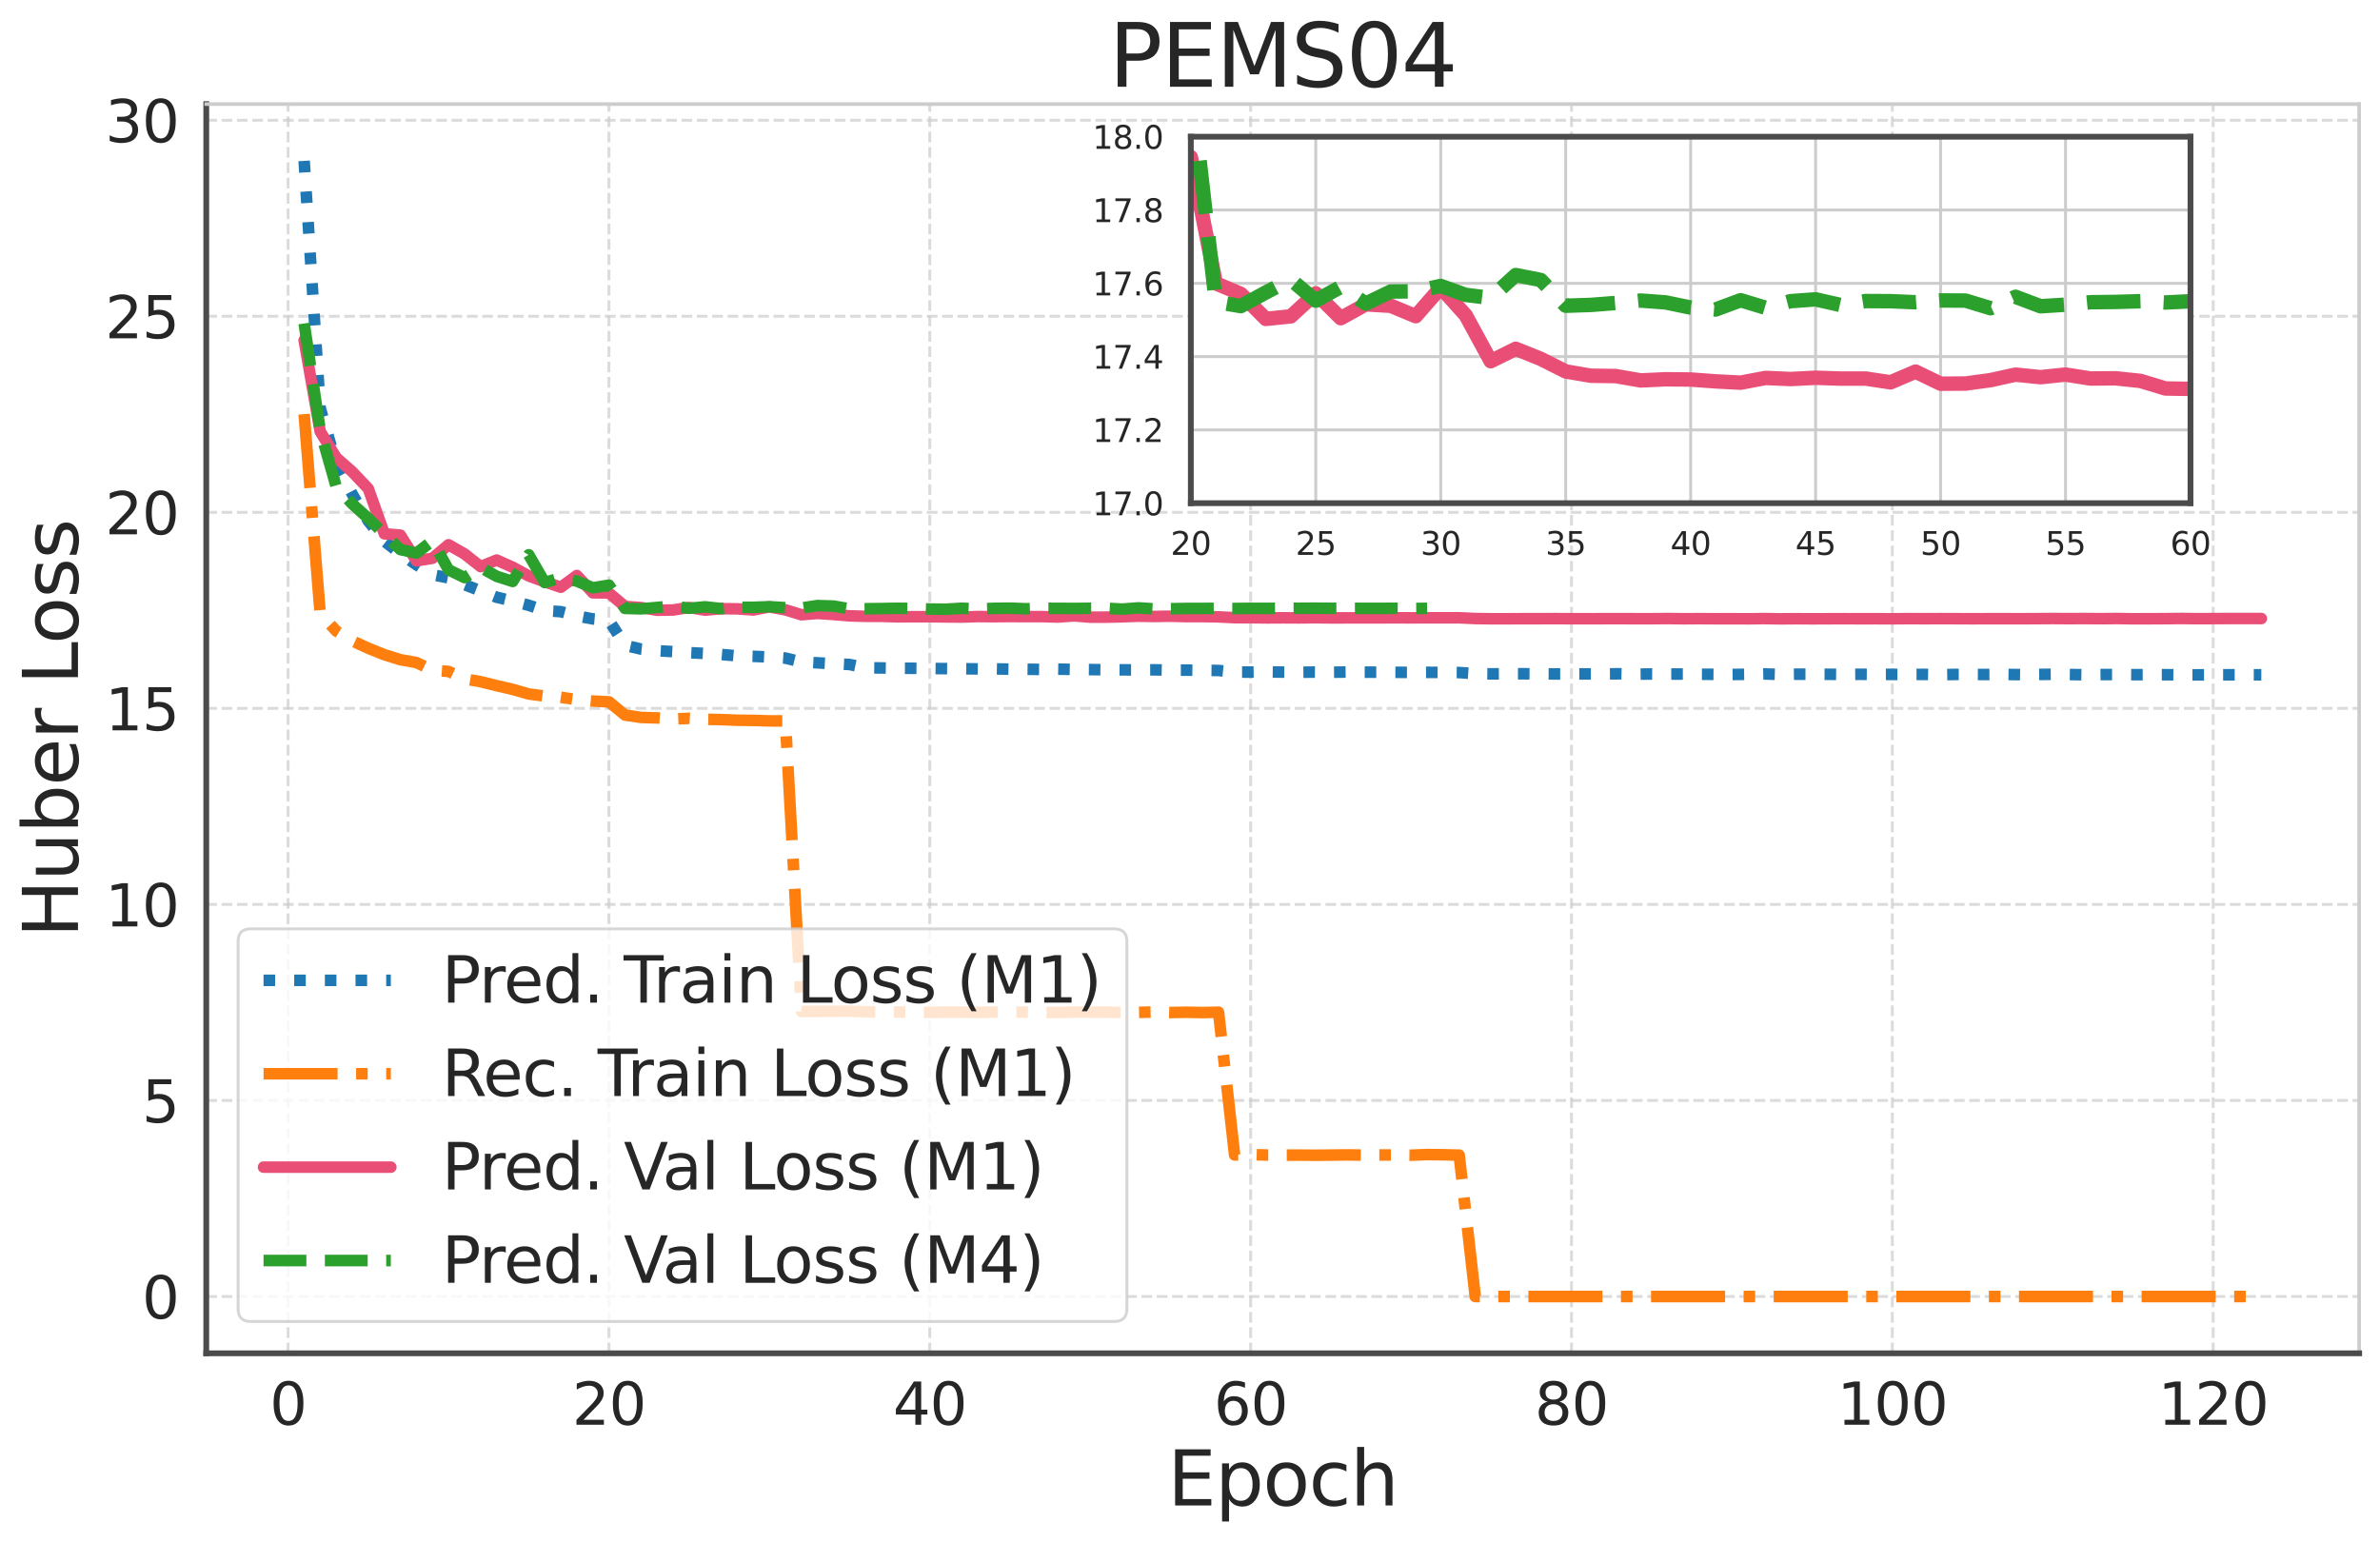 <?xml version="1.0" encoding="utf-8" standalone="no"?>
<!DOCTYPE svg PUBLIC "-//W3C//DTD SVG 1.1//EN"
  "http://www.w3.org/Graphics/SVG/1.1/DTD/svg11.dtd">
<svg xmlns:xlink="http://www.w3.org/1999/xlink" width="822.813pt" height="533.155pt" viewBox="0 0 822.813 533.155" xmlns="http://www.w3.org/2000/svg" version="1.1">
 <defs>
  <style type="text/css">*{stroke-linejoin: round; stroke-linecap: butt}</style>
 </defs>
 <g id="figure_1">
  <g id="patch_1">
   <path d="M 0 533.155 
L 822.813 533.155 
L 822.813 0 
L 0 0 
z
" style="fill: #ffffff"/>
  </g>
  <g id="axes_1">
   <g id="patch_2">
    <path d="M 71.313 467.935 
L 815.613 467.935 
L 815.613 35.995 
L 71.313 35.995 
z
" style="fill: #ffffff"/>
   </g>
   <g id="matplotlib.axis_1">
    <g id="xtick_1">
     <g id="line2d_1">
      <path d="M 99.599 467.935 
L 99.599 35.995 
" clip-path="url(#p1e340783a9)" style="fill: none; stroke-dasharray: 3.7,1.6; stroke-dashoffset: 0; stroke: #cccccc; stroke-opacity: 0.7"/>
     </g>
     <g id="text_1">
      <!-- 0 -->
      <g style="fill: #262626" transform="translate(93.236 492.632) scale(0.2 -0.2)">
       <defs>
        <path id="DejaVuSans-30" d="M 2034 4250 
Q 1547 4250 1301 3770 
Q 1056 3291 1056 2328 
Q 1056 1369 1301 889 
Q 1547 409 2034 409 
Q 2525 409 2770 889 
Q 3016 1369 3016 2328 
Q 3016 3291 2770 3770 
Q 2525 4250 2034 4250 
z
M 2034 4750 
Q 2819 4750 3233 4129 
Q 3647 3509 3647 2328 
Q 3647 1150 3233 529 
Q 2819 -91 2034 -91 
Q 1250 -91 836 529 
Q 422 1150 422 2328 
Q 422 3509 836 4129 
Q 1250 4750 2034 4750 
z
" transform="scale(0.016)"/>
       </defs>
       <use xlink:href="#DejaVuSans-30"/>
      </g>
     </g>
    </g>
    <g id="xtick_2">
     <g id="line2d_2">
      <path d="M 210.523 467.935 
L 210.523 35.995 
" clip-path="url(#p1e340783a9)" style="fill: none; stroke-dasharray: 3.7,1.6; stroke-dashoffset: 0; stroke: #cccccc; stroke-opacity: 0.7"/>
     </g>
     <g id="text_2">
      <!-- 20 -->
      <g style="fill: #262626" transform="translate(197.798 492.632) scale(0.2 -0.2)">
       <defs>
        <path id="DejaVuSans-32" d="M 1228 531 
L 3431 531 
L 3431 0 
L 469 0 
L 469 531 
Q 828 903 1448 1529 
Q 2069 2156 2228 2338 
Q 2531 2678 2651 2914 
Q 2772 3150 2772 3378 
Q 2772 3750 2511 3984 
Q 2250 4219 1831 4219 
Q 1534 4219 1204 4116 
Q 875 4013 500 3803 
L 500 4441 
Q 881 4594 1212 4672 
Q 1544 4750 1819 4750 
Q 2544 4750 2975 4387 
Q 3406 4025 3406 3419 
Q 3406 3131 3298 2873 
Q 3191 2616 2906 2266 
Q 2828 2175 2409 1742 
Q 1991 1309 1228 531 
z
" transform="scale(0.016)"/>
       </defs>
       <use xlink:href="#DejaVuSans-32"/>
       <use xlink:href="#DejaVuSans-30" x="63.623"/>
      </g>
     </g>
    </g>
    <g id="xtick_3">
     <g id="line2d_3">
      <path d="M 321.447 467.935 
L 321.447 35.995 
" clip-path="url(#p1e340783a9)" style="fill: none; stroke-dasharray: 3.7,1.6; stroke-dashoffset: 0; stroke: #cccccc; stroke-opacity: 0.7"/>
     </g>
     <g id="text_3">
      <!-- 40 -->
      <g style="fill: #262626" transform="translate(308.722 492.632) scale(0.2 -0.2)">
       <defs>
        <path id="DejaVuSans-34" d="M 2419 4116 
L 825 1625 
L 2419 1625 
L 2419 4116 
z
M 2253 4666 
L 3047 4666 
L 3047 1625 
L 3713 1625 
L 3713 1100 
L 3047 1100 
L 3047 0 
L 2419 0 
L 2419 1100 
L 313 1100 
L 313 1709 
L 2253 4666 
z
" transform="scale(0.016)"/>
       </defs>
       <use xlink:href="#DejaVuSans-34"/>
       <use xlink:href="#DejaVuSans-30" x="63.623"/>
      </g>
     </g>
    </g>
    <g id="xtick_4">
     <g id="line2d_4">
      <path d="M 432.371 467.935 
L 432.371 35.995 
" clip-path="url(#p1e340783a9)" style="fill: none; stroke-dasharray: 3.7,1.6; stroke-dashoffset: 0; stroke: #cccccc; stroke-opacity: 0.7"/>
     </g>
     <g id="text_4">
      <!-- 60 -->
      <g style="fill: #262626" transform="translate(419.646 492.632) scale(0.2 -0.2)">
       <defs>
        <path id="DejaVuSans-36" d="M 2113 2584 
Q 1688 2584 1439 2293 
Q 1191 2003 1191 1497 
Q 1191 994 1439 701 
Q 1688 409 2113 409 
Q 2538 409 2786 701 
Q 3034 994 3034 1497 
Q 3034 2003 2786 2293 
Q 2538 2584 2113 2584 
z
M 3366 4563 
L 3366 3988 
Q 3128 4100 2886 4159 
Q 2644 4219 2406 4219 
Q 1781 4219 1451 3797 
Q 1122 3375 1075 2522 
Q 1259 2794 1537 2939 
Q 1816 3084 2150 3084 
Q 2853 3084 3261 2657 
Q 3669 2231 3669 1497 
Q 3669 778 3244 343 
Q 2819 -91 2113 -91 
Q 1303 -91 875 529 
Q 447 1150 447 2328 
Q 447 3434 972 4092 
Q 1497 4750 2381 4750 
Q 2619 4750 2861 4703 
Q 3103 4656 3366 4563 
z
" transform="scale(0.016)"/>
       </defs>
       <use xlink:href="#DejaVuSans-36"/>
       <use xlink:href="#DejaVuSans-30" x="63.623"/>
      </g>
     </g>
    </g>
    <g id="xtick_5">
     <g id="line2d_5">
      <path d="M 543.295 467.935 
L 543.295 35.995 
" clip-path="url(#p1e340783a9)" style="fill: none; stroke-dasharray: 3.7,1.6; stroke-dashoffset: 0; stroke: #cccccc; stroke-opacity: 0.7"/>
     </g>
     <g id="text_5">
      <!-- 80 -->
      <g style="fill: #262626" transform="translate(530.57 492.632) scale(0.2 -0.2)">
       <defs>
        <path id="DejaVuSans-38" d="M 2034 2216 
Q 1584 2216 1326 1975 
Q 1069 1734 1069 1313 
Q 1069 891 1326 650 
Q 1584 409 2034 409 
Q 2484 409 2743 651 
Q 3003 894 3003 1313 
Q 3003 1734 2745 1975 
Q 2488 2216 2034 2216 
z
M 1403 2484 
Q 997 2584 770 2862 
Q 544 3141 544 3541 
Q 544 4100 942 4425 
Q 1341 4750 2034 4750 
Q 2731 4750 3128 4425 
Q 3525 4100 3525 3541 
Q 3525 3141 3298 2862 
Q 3072 2584 2669 2484 
Q 3125 2378 3379 2068 
Q 3634 1759 3634 1313 
Q 3634 634 3220 271 
Q 2806 -91 2034 -91 
Q 1263 -91 848 271 
Q 434 634 434 1313 
Q 434 1759 690 2068 
Q 947 2378 1403 2484 
z
M 1172 3481 
Q 1172 3119 1398 2916 
Q 1625 2713 2034 2713 
Q 2441 2713 2670 2916 
Q 2900 3119 2900 3481 
Q 2900 3844 2670 4047 
Q 2441 4250 2034 4250 
Q 1625 4250 1398 4047 
Q 1172 3844 1172 3481 
z
" transform="scale(0.016)"/>
       </defs>
       <use xlink:href="#DejaVuSans-38"/>
       <use xlink:href="#DejaVuSans-30" x="63.623"/>
      </g>
     </g>
    </g>
    <g id="xtick_6">
     <g id="line2d_6">
      <path d="M 654.219 467.935 
L 654.219 35.995 
" clip-path="url(#p1e340783a9)" style="fill: none; stroke-dasharray: 3.7,1.6; stroke-dashoffset: 0; stroke: #cccccc; stroke-opacity: 0.7"/>
     </g>
     <g id="text_6">
      <!-- 100 -->
      <g style="fill: #262626" transform="translate(635.131 492.632) scale(0.2 -0.2)">
       <defs>
        <path id="DejaVuSans-31" d="M 794 531 
L 1825 531 
L 1825 4091 
L 703 3866 
L 703 4441 
L 1819 4666 
L 2450 4666 
L 2450 531 
L 3481 531 
L 3481 0 
L 794 0 
L 794 531 
z
" transform="scale(0.016)"/>
       </defs>
       <use xlink:href="#DejaVuSans-31"/>
       <use xlink:href="#DejaVuSans-30" x="63.623"/>
       <use xlink:href="#DejaVuSans-30" x="127.246"/>
      </g>
     </g>
    </g>
    <g id="xtick_7">
     <g id="line2d_7">
      <path d="M 765.143 467.935 
L 765.143 35.995 
" clip-path="url(#p1e340783a9)" style="fill: none; stroke-dasharray: 3.7,1.6; stroke-dashoffset: 0; stroke: #cccccc; stroke-opacity: 0.7"/>
     </g>
     <g id="text_7">
      <!-- 120 -->
      <g style="fill: #262626" transform="translate(746.055 492.632) scale(0.2 -0.2)">
       <use xlink:href="#DejaVuSans-31"/>
       <use xlink:href="#DejaVuSans-32" x="63.623"/>
       <use xlink:href="#DejaVuSans-30" x="127.246"/>
      </g>
     </g>
    </g>
    <g id="text_8">
     <!-- Epoch -->
     <g style="fill: #262626" transform="translate(403.655 520.548) scale(0.26 -0.26)">
      <defs>
       <path id="DejaVuSans-45" d="M 628 4666 
L 3578 4666 
L 3578 4134 
L 1259 4134 
L 1259 2753 
L 3481 2753 
L 3481 2222 
L 1259 2222 
L 1259 531 
L 3634 531 
L 3634 0 
L 628 0 
L 628 4666 
z
" transform="scale(0.016)"/>
       <path id="DejaVuSans-70" d="M 1159 525 
L 1159 -1331 
L 581 -1331 
L 581 3500 
L 1159 3500 
L 1159 2969 
Q 1341 3281 1617 3432 
Q 1894 3584 2278 3584 
Q 2916 3584 3314 3078 
Q 3713 2572 3713 1747 
Q 3713 922 3314 415 
Q 2916 -91 2278 -91 
Q 1894 -91 1617 61 
Q 1341 213 1159 525 
z
M 3116 1747 
Q 3116 2381 2855 2742 
Q 2594 3103 2138 3103 
Q 1681 3103 1420 2742 
Q 1159 2381 1159 1747 
Q 1159 1113 1420 752 
Q 1681 391 2138 391 
Q 2594 391 2855 752 
Q 3116 1113 3116 1747 
z
" transform="scale(0.016)"/>
       <path id="DejaVuSans-6f" d="M 1959 3097 
Q 1497 3097 1228 2736 
Q 959 2375 959 1747 
Q 959 1119 1226 758 
Q 1494 397 1959 397 
Q 2419 397 2687 759 
Q 2956 1122 2956 1747 
Q 2956 2369 2687 2733 
Q 2419 3097 1959 3097 
z
M 1959 3584 
Q 2709 3584 3137 3096 
Q 3566 2609 3566 1747 
Q 3566 888 3137 398 
Q 2709 -91 1959 -91 
Q 1206 -91 779 398 
Q 353 888 353 1747 
Q 353 2609 779 3096 
Q 1206 3584 1959 3584 
z
" transform="scale(0.016)"/>
       <path id="DejaVuSans-63" d="M 3122 3366 
L 3122 2828 
Q 2878 2963 2633 3030 
Q 2388 3097 2138 3097 
Q 1578 3097 1268 2742 
Q 959 2388 959 1747 
Q 959 1106 1268 751 
Q 1578 397 2138 397 
Q 2388 397 2633 464 
Q 2878 531 3122 666 
L 3122 134 
Q 2881 22 2623 -34 
Q 2366 -91 2075 -91 
Q 1284 -91 818 406 
Q 353 903 353 1747 
Q 353 2603 823 3093 
Q 1294 3584 2113 3584 
Q 2378 3584 2631 3529 
Q 2884 3475 3122 3366 
z
" transform="scale(0.016)"/>
       <path id="DejaVuSans-68" d="M 3513 2113 
L 3513 0 
L 2938 0 
L 2938 2094 
Q 2938 2591 2744 2837 
Q 2550 3084 2163 3084 
Q 1697 3084 1428 2787 
Q 1159 2491 1159 1978 
L 1159 0 
L 581 0 
L 581 4863 
L 1159 4863 
L 1159 2956 
Q 1366 3272 1645 3428 
Q 1925 3584 2291 3584 
Q 2894 3584 3203 3211 
Q 3513 2838 3513 2113 
z
" transform="scale(0.016)"/>
      </defs>
      <use xlink:href="#DejaVuSans-45"/>
      <use xlink:href="#DejaVuSans-70" x="63.184"/>
      <use xlink:href="#DejaVuSans-6f" x="126.66"/>
      <use xlink:href="#DejaVuSans-63" x="187.842"/>
      <use xlink:href="#DejaVuSans-68" x="242.822"/>
     </g>
    </g>
   </g>
   <g id="matplotlib.axis_2">
    <g id="ytick_1">
     <g id="line2d_8">
      <path d="M 71.313 448.302 
L 815.613 448.302 
" clip-path="url(#p1e340783a9)" style="fill: none; stroke-dasharray: 3.7,1.6; stroke-dashoffset: 0; stroke: #cccccc; stroke-opacity: 0.7"/>
     </g>
     <g id="text_9">
      <!-- 0 -->
      <g style="fill: #262626" transform="translate(49.088 455.9) scale(0.2 -0.2)">
       <use xlink:href="#DejaVuSans-30"/>
      </g>
     </g>
    </g>
    <g id="ytick_2">
     <g id="line2d_9">
      <path d="M 71.313 380.514 
L 815.613 380.514 
" clip-path="url(#p1e340783a9)" style="fill: none; stroke-dasharray: 3.7,1.6; stroke-dashoffset: 0; stroke: #cccccc; stroke-opacity: 0.7"/>
     </g>
     <g id="text_10">
      <!-- 5 -->
      <g style="fill: #262626" transform="translate(49.088 388.112) scale(0.2 -0.2)">
       <defs>
        <path id="DejaVuSans-35" d="M 691 4666 
L 3169 4666 
L 3169 4134 
L 1269 4134 
L 1269 2991 
Q 1406 3038 1543 3061 
Q 1681 3084 1819 3084 
Q 2600 3084 3056 2656 
Q 3513 2228 3513 1497 
Q 3513 744 3044 326 
Q 2575 -91 1722 -91 
Q 1428 -91 1123 -41 
Q 819 9 494 109 
L 494 744 
Q 775 591 1075 516 
Q 1375 441 1709 441 
Q 2250 441 2565 725 
Q 2881 1009 2881 1497 
Q 2881 1984 2565 2268 
Q 2250 2553 1709 2553 
Q 1456 2553 1204 2497 
Q 953 2441 691 2322 
L 691 4666 
z
" transform="scale(0.016)"/>
       </defs>
       <use xlink:href="#DejaVuSans-35"/>
      </g>
     </g>
    </g>
    <g id="ytick_3">
     <g id="line2d_10">
      <path d="M 71.313 312.726 
L 815.613 312.726 
" clip-path="url(#p1e340783a9)" style="fill: none; stroke-dasharray: 3.7,1.6; stroke-dashoffset: 0; stroke: #cccccc; stroke-opacity: 0.7"/>
     </g>
     <g id="text_11">
      <!-- 10 -->
      <g style="fill: #262626" transform="translate(36.363 320.325) scale(0.2 -0.2)">
       <use xlink:href="#DejaVuSans-31"/>
       <use xlink:href="#DejaVuSans-30" x="63.623"/>
      </g>
     </g>
    </g>
    <g id="ytick_4">
     <g id="line2d_11">
      <path d="M 71.313 244.938 
L 815.613 244.938 
" clip-path="url(#p1e340783a9)" style="fill: none; stroke-dasharray: 3.7,1.6; stroke-dashoffset: 0; stroke: #cccccc; stroke-opacity: 0.7"/>
     </g>
     <g id="text_12">
      <!-- 15 -->
      <g style="fill: #262626" transform="translate(36.363 252.537) scale(0.2 -0.2)">
       <use xlink:href="#DejaVuSans-31"/>
       <use xlink:href="#DejaVuSans-35" x="63.623"/>
      </g>
     </g>
    </g>
    <g id="ytick_5">
     <g id="line2d_12">
      <path d="M 71.313 177.151 
L 815.613 177.151 
" clip-path="url(#p1e340783a9)" style="fill: none; stroke-dasharray: 3.7,1.6; stroke-dashoffset: 0; stroke: #cccccc; stroke-opacity: 0.7"/>
     </g>
     <g id="text_13">
      <!-- 20 -->
      <g style="fill: #262626" transform="translate(36.363 184.749) scale(0.2 -0.2)">
       <use xlink:href="#DejaVuSans-32"/>
       <use xlink:href="#DejaVuSans-30" x="63.623"/>
      </g>
     </g>
    </g>
    <g id="ytick_6">
     <g id="line2d_13">
      <path d="M 71.313 109.363 
L 815.613 109.363 
" clip-path="url(#p1e340783a9)" style="fill: none; stroke-dasharray: 3.7,1.6; stroke-dashoffset: 0; stroke: #cccccc; stroke-opacity: 0.7"/>
     </g>
     <g id="text_14">
      <!-- 25 -->
      <g style="fill: #262626" transform="translate(36.363 116.961) scale(0.2 -0.2)">
       <use xlink:href="#DejaVuSans-32"/>
       <use xlink:href="#DejaVuSans-35" x="63.623"/>
      </g>
     </g>
    </g>
    <g id="ytick_7">
     <g id="line2d_14">
      <path d="M 71.313 41.575 
L 815.613 41.575 
" clip-path="url(#p1e340783a9)" style="fill: none; stroke-dasharray: 3.7,1.6; stroke-dashoffset: 0; stroke: #cccccc; stroke-opacity: 0.7"/>
     </g>
     <g id="text_15">
      <!-- 30 -->
      <g style="fill: #262626" transform="translate(36.363 49.173) scale(0.2 -0.2)">
       <defs>
        <path id="DejaVuSans-33" d="M 2597 2516 
Q 3050 2419 3304 2112 
Q 3559 1806 3559 1356 
Q 3559 666 3084 287 
Q 2609 -91 1734 -91 
Q 1441 -91 1130 -33 
Q 819 25 488 141 
L 488 750 
Q 750 597 1062 519 
Q 1375 441 1716 441 
Q 2309 441 2620 675 
Q 2931 909 2931 1356 
Q 2931 1769 2642 2001 
Q 2353 2234 1838 2234 
L 1294 2234 
L 1294 2753 
L 1863 2753 
Q 2328 2753 2575 2939 
Q 2822 3125 2822 3475 
Q 2822 3834 2567 4026 
Q 2313 4219 1838 4219 
Q 1578 4219 1281 4162 
Q 984 4106 628 3988 
L 628 4550 
Q 988 4650 1302 4700 
Q 1616 4750 1894 4750 
Q 2613 4750 3031 4423 
Q 3450 4097 3450 3541 
Q 3450 3153 3228 2886 
Q 3006 2619 2597 2516 
z
" transform="scale(0.016)"/>
       </defs>
       <use xlink:href="#DejaVuSans-33"/>
       <use xlink:href="#DejaVuSans-30" x="63.623"/>
      </g>
     </g>
    </g>
    <g id="text_16">
     <!-- Huber Loss -->
     <g style="fill: #262626" transform="translate(26.956 324.223) rotate(-90) scale(0.26 -0.26)">
      <defs>
       <path id="DejaVuSans-48" d="M 628 4666 
L 1259 4666 
L 1259 2753 
L 3553 2753 
L 3553 4666 
L 4184 4666 
L 4184 0 
L 3553 0 
L 3553 2222 
L 1259 2222 
L 1259 0 
L 628 0 
L 628 4666 
z
" transform="scale(0.016)"/>
       <path id="DejaVuSans-75" d="M 544 1381 
L 544 3500 
L 1119 3500 
L 1119 1403 
Q 1119 906 1312 657 
Q 1506 409 1894 409 
Q 2359 409 2629 706 
Q 2900 1003 2900 1516 
L 2900 3500 
L 3475 3500 
L 3475 0 
L 2900 0 
L 2900 538 
Q 2691 219 2414 64 
Q 2138 -91 1772 -91 
Q 1169 -91 856 284 
Q 544 659 544 1381 
z
M 1991 3584 
L 1991 3584 
z
" transform="scale(0.016)"/>
       <path id="DejaVuSans-62" d="M 3116 1747 
Q 3116 2381 2855 2742 
Q 2594 3103 2138 3103 
Q 1681 3103 1420 2742 
Q 1159 2381 1159 1747 
Q 1159 1113 1420 752 
Q 1681 391 2138 391 
Q 2594 391 2855 752 
Q 3116 1113 3116 1747 
z
M 1159 2969 
Q 1341 3281 1617 3432 
Q 1894 3584 2278 3584 
Q 2916 3584 3314 3078 
Q 3713 2572 3713 1747 
Q 3713 922 3314 415 
Q 2916 -91 2278 -91 
Q 1894 -91 1617 61 
Q 1341 213 1159 525 
L 1159 0 
L 581 0 
L 581 4863 
L 1159 4863 
L 1159 2969 
z
" transform="scale(0.016)"/>
       <path id="DejaVuSans-65" d="M 3597 1894 
L 3597 1613 
L 953 1613 
Q 991 1019 1311 708 
Q 1631 397 2203 397 
Q 2534 397 2845 478 
Q 3156 559 3463 722 
L 3463 178 
Q 3153 47 2828 -22 
Q 2503 -91 2169 -91 
Q 1331 -91 842 396 
Q 353 884 353 1716 
Q 353 2575 817 3079 
Q 1281 3584 2069 3584 
Q 2775 3584 3186 3129 
Q 3597 2675 3597 1894 
z
M 3022 2063 
Q 3016 2534 2758 2815 
Q 2500 3097 2075 3097 
Q 1594 3097 1305 2825 
Q 1016 2553 972 2059 
L 3022 2063 
z
" transform="scale(0.016)"/>
       <path id="DejaVuSans-72" d="M 2631 2963 
Q 2534 3019 2420 3045 
Q 2306 3072 2169 3072 
Q 1681 3072 1420 2755 
Q 1159 2438 1159 1844 
L 1159 0 
L 581 0 
L 581 3500 
L 1159 3500 
L 1159 2956 
Q 1341 3275 1631 3429 
Q 1922 3584 2338 3584 
Q 2397 3584 2469 3576 
Q 2541 3569 2628 3553 
L 2631 2963 
z
" transform="scale(0.016)"/>
       <path id="DejaVuSans-20" transform="scale(0.016)"/>
       <path id="DejaVuSans-4c" d="M 628 4666 
L 1259 4666 
L 1259 531 
L 3531 531 
L 3531 0 
L 628 0 
L 628 4666 
z
" transform="scale(0.016)"/>
       <path id="DejaVuSans-73" d="M 2834 3397 
L 2834 2853 
Q 2591 2978 2328 3040 
Q 2066 3103 1784 3103 
Q 1356 3103 1142 2972 
Q 928 2841 928 2578 
Q 928 2378 1081 2264 
Q 1234 2150 1697 2047 
L 1894 2003 
Q 2506 1872 2764 1633 
Q 3022 1394 3022 966 
Q 3022 478 2636 193 
Q 2250 -91 1575 -91 
Q 1294 -91 989 -36 
Q 684 19 347 128 
L 347 722 
Q 666 556 975 473 
Q 1284 391 1588 391 
Q 1994 391 2212 530 
Q 2431 669 2431 922 
Q 2431 1156 2273 1281 
Q 2116 1406 1581 1522 
L 1381 1569 
Q 847 1681 609 1914 
Q 372 2147 372 2553 
Q 372 3047 722 3315 
Q 1072 3584 1716 3584 
Q 2034 3584 2315 3537 
Q 2597 3491 2834 3397 
z
" transform="scale(0.016)"/>
      </defs>
      <use xlink:href="#DejaVuSans-48"/>
      <use xlink:href="#DejaVuSans-75" x="75.195"/>
      <use xlink:href="#DejaVuSans-62" x="138.574"/>
      <use xlink:href="#DejaVuSans-65" x="202.051"/>
      <use xlink:href="#DejaVuSans-72" x="263.574"/>
      <use xlink:href="#DejaVuSans-20" x="304.688"/>
      <use xlink:href="#DejaVuSans-4c" x="336.475"/>
      <use xlink:href="#DejaVuSans-6f" x="390.438"/>
      <use xlink:href="#DejaVuSans-73" x="451.619"/>
      <use xlink:href="#DejaVuSans-73" x="503.719"/>
     </g>
    </g>
   </g>
   <g id="line2d_15">
    <path d="M 105.145 55.629 
L 110.691 141.078 
L 116.237 160.394 
L 121.784 170.892 
L 127.33 180.147 
L 132.876 187.103 
L 138.422 191.449 
L 143.968 195.269 
L 149.515 198.744 
L 155.061 199.813 
L 160.607 202.147 
L 166.153 204.311 
L 171.699 206.504 
L 177.246 207.847 
L 182.792 209.292 
L 188.338 211.158 
L 193.884 211.498 
L 199.43 212.965 
L 204.977 214.011 
L 210.523 214.483 
L 216.069 223.146 
L 221.615 224.432 
L 227.161 225.007 
L 232.708 225.313 
L 238.254 225.68 
L 243.8 225.945 
L 249.346 226.301 
L 254.892 226.776 
L 260.439 226.945 
L 265.985 227.166 
L 271.531 227.547 
L 277.077 228.898 
L 282.623 229.193 
L 288.17 229.489 
L 293.716 229.766 
L 299.262 230.896 
L 304.808 230.965 
L 310.354 231.045 
L 315.901 231.085 
L 321.447 231.147 
L 326.993 231.189 
L 332.539 231.235 
L 338.085 231.288 
L 343.632 231.276 
L 349.178 231.378 
L 354.724 231.411 
L 360.27 231.479 
L 365.816 231.377 
L 371.363 231.474 
L 376.909 231.522 
L 382.455 231.596 
L 388.001 231.621 
L 393.547 231.634 
L 399.094 231.608 
L 404.64 231.721 
L 410.186 231.71 
L 415.732 231.784 
L 421.278 231.839 
L 426.825 232.386 
L 432.371 232.396 
L 437.917 232.326 
L 443.463 232.402 
L 449.009 232.447 
L 454.556 232.392 
L 460.102 232.442 
L 465.648 232.375 
L 471.194 232.415 
L 476.74 232.424 
L 482.287 232.466 
L 487.833 232.502 
L 493.379 232.48 
L 498.925 232.511 
L 504.471 232.547 
L 510.018 232.943 
L 515.564 233.003 
L 521.11 232.961 
L 526.656 232.963 
L 532.202 233.003 
L 537.749 233.033 
L 543.295 233.03 
L 548.841 233.019 
L 554.387 233.023 
L 559.933 232.977 
L 565.48 233.111 
L 571.026 233.049 
L 576.572 233.081 
L 582.118 233.068 
L 587.664 233.134 
L 593.211 233.173 
L 598.757 233.213 
L 604.303 233.151 
L 609.849 233.031 
L 615.395 233.205 
L 620.942 233.12 
L 626.488 233.123 
L 632.034 233.15 
L 637.58 233.203 
L 643.126 233.153 
L 648.673 233.2 
L 654.219 233.181 
L 659.765 233.216 
L 665.311 233.184 
L 670.857 233.293 
L 676.404 233.193 
L 681.95 233.207 
L 687.496 233.228 
L 693.042 233.199 
L 698.588 233.265 
L 704.135 233.209 
L 709.681 233.15 
L 715.227 233.225 
L 720.773 233.311 
L 726.319 233.237 
L 731.866 233.246 
L 737.412 233.29 
L 742.958 233.279 
L 748.504 233.293 
L 754.05 233.345 
L 759.597 233.345 
L 765.143 233.326 
L 770.689 233.32 
L 776.235 233.315 
L 781.781 233.334 
" clip-path="url(#p1e340783a9)" style="fill: none; stroke-dasharray: 4,6.6; stroke-dashoffset: 0; stroke: #1f77b4; stroke-width: 4"/>
   </g>
   <g id="line2d_16">
    <path d="M 105.145 143.191 
L 110.691 212.115 
L 116.237 218.172 
L 121.784 221.585 
L 127.33 224.165 
L 132.876 226.376 
L 138.422 228.111 
L 143.968 229.098 
L 149.515 231.75 
L 155.061 232.163 
L 160.607 234.752 
L 166.153 235.704 
L 171.699 237.079 
L 177.246 238.365 
L 182.792 239.959 
L 188.338 240.69 
L 193.884 241.109 
L 199.43 241.92 
L 204.977 242.412 
L 210.523 242.672 
L 216.069 247.241 
L 221.615 248.073 
L 227.161 248.233 
L 232.708 248.632 
L 238.254 248.379 
L 243.8 248.709 
L 249.346 248.814 
L 254.892 249.043 
L 260.439 249.102 
L 265.985 249.264 
L 271.531 249.272 
L 277.077 349.727 
L 282.623 349.695 
L 288.17 349.681 
L 293.716 349.642 
L 299.262 349.849 
L 304.808 349.939 
L 310.354 349.911 
L 315.901 350.03 
L 321.447 350.04 
L 326.993 349.986 
L 332.539 349.994 
L 338.085 350.046 
L 343.632 349.967 
L 349.178 349.962 
L 354.724 349.975 
L 360.27 350.119 
L 365.816 350.087 
L 371.363 349.955 
L 376.909 349.977 
L 382.455 349.98 
L 388.001 350.096 
L 393.547 350.056 
L 399.094 349.923 
L 404.64 350.105 
L 410.186 350.007 
L 415.732 350.119 
L 421.278 349.998 
L 426.825 399.353 
L 432.371 399.231 
L 437.917 399.375 
L 443.463 399.422 
L 449.009 399.406 
L 454.556 399.451 
L 460.102 399.396 
L 465.648 399.332 
L 471.194 399.404 
L 476.74 399.351 
L 482.287 399.371 
L 487.833 399.434 
L 493.379 399.218 
L 498.925 399.278 
L 504.471 399.418 
L 510.018 448.302 
L 515.564 448.302 
L 521.11 448.302 
L 526.656 448.302 
L 532.202 448.302 
L 537.749 448.302 
L 543.295 448.302 
L 548.841 448.302 
L 554.387 448.302 
L 559.933 448.302 
L 565.48 448.302 
L 571.026 448.302 
L 576.572 448.302 
L 582.118 448.302 
L 587.664 448.302 
L 593.211 448.302 
L 598.757 448.302 
L 604.303 448.302 
L 609.849 448.302 
L 615.395 448.302 
L 620.942 448.302 
L 626.488 448.302 
L 632.034 448.302 
L 637.58 448.302 
L 643.126 448.302 
L 648.673 448.302 
L 654.219 448.302 
L 659.765 448.302 
L 665.311 448.302 
L 670.857 448.302 
L 676.404 448.302 
L 681.95 448.302 
L 687.496 448.302 
L 693.042 448.302 
L 698.588 448.302 
L 704.135 448.302 
L 709.681 448.302 
L 715.227 448.302 
L 720.773 448.302 
L 726.319 448.302 
L 731.866 448.302 
L 737.412 448.302 
L 742.958 448.302 
L 748.504 448.302 
L 754.05 448.302 
L 759.597 448.302 
L 765.143 448.302 
L 770.689 448.302 
L 776.235 448.302 
L 781.781 448.302 
" clip-path="url(#p1e340783a9)" style="fill: none; stroke-dasharray: 25.6,6.4,4,6.4; stroke-dashoffset: 0; stroke: #ff7f0e; stroke-width: 4"/>
   </g>
   <g id="line2d_17">
    <path d="M 105.145 117.649 
L 110.691 149.202 
L 116.237 158.241 
L 121.784 163.126 
L 127.33 168.974 
L 132.876 184.563 
L 138.422 185.035 
L 143.968 193.933 
L 149.515 193.034 
L 155.061 188.369 
L 160.607 191.531 
L 166.153 195.914 
L 171.699 193.651 
L 177.246 196.123 
L 182.792 199.135 
L 188.338 201.174 
L 193.884 203.047 
L 199.43 198.994 
L 204.977 204.979 
L 210.523 205.019 
L 216.069 209.69 
L 221.615 210.079 
L 227.161 211.005 
L 232.708 210.911 
L 238.254 210.063 
L 243.8 210.979 
L 249.346 210.466 
L 254.892 210.521 
L 260.439 210.904 
L 265.985 209.845 
L 271.531 210.871 
L 277.077 212.57 
L 282.623 212.111 
L 288.17 212.483 
L 293.716 212.948 
L 299.262 213.107 
L 304.808 213.12 
L 310.354 213.281 
L 315.901 213.238 
L 321.447 213.248 
L 326.993 213.316 
L 332.539 213.364 
L 338.085 213.188 
L 343.632 213.23 
L 349.178 213.182 
L 354.724 213.214 
L 360.27 213.212 
L 365.816 213.351 
L 371.363 212.955 
L 376.909 213.402 
L 382.455 213.397 
L 388.001 213.271 
L 393.547 213.067 
L 399.094 213.161 
L 404.64 213.065 
L 410.186 213.211 
L 415.732 213.202 
L 421.278 213.3 
L 426.825 213.58 
L 432.371 213.594 
L 437.917 213.658 
L 443.463 213.629 
L 449.009 213.656 
L 454.556 213.59 
L 460.102 213.669 
L 465.648 213.649 
L 471.194 213.637 
L 476.74 213.638 
L 482.287 213.621 
L 487.833 213.64 
L 493.379 213.609 
L 498.925 213.632 
L 504.471 213.611 
L 510.018 213.875 
L 515.564 213.948 
L 521.11 213.951 
L 526.656 213.92 
L 532.202 213.919 
L 537.749 213.898 
L 543.295 213.931 
L 548.841 213.934 
L 554.387 213.917 
L 559.933 213.909 
L 565.48 213.925 
L 571.026 213.926 
L 576.572 213.874 
L 582.118 213.944 
L 587.664 213.907 
L 593.211 213.947 
L 598.757 213.94 
L 604.303 213.965 
L 609.849 213.887 
L 615.395 213.978 
L 620.942 213.933 
L 626.488 213.968 
L 632.034 213.943 
L 637.58 213.922 
L 643.126 213.945 
L 648.673 213.937 
L 654.219 213.954 
L 659.765 213.9 
L 665.311 213.926 
L 670.857 213.901 
L 676.404 213.918 
L 681.95 213.944 
L 687.496 213.919 
L 693.042 213.918 
L 698.588 213.931 
L 704.135 213.909 
L 709.681 213.866 
L 715.227 213.906 
L 720.773 213.871 
L 726.319 213.919 
L 731.866 213.864 
L 737.412 213.951 
L 742.958 213.942 
L 748.504 213.911 
L 754.05 213.853 
L 759.597 213.916 
L 765.143 213.894 
L 770.689 213.865 
L 776.235 213.866 
L 781.781 213.873 
" clip-path="url(#p1e340783a9)" style="fill: none; stroke: #e94e77; stroke-width: 4; stroke-linecap: round"/>
   </g>
   <g id="line2d_18">
    <path d="M 105.145 111.844 
L 110.691 148.788 
L 116.237 168.291 
L 121.784 174.223 
L 127.33 179.253 
L 132.876 184.757 
L 138.422 190.039 
L 143.968 191.238 
L 149.515 187.003 
L 155.061 197.011 
L 160.607 199.73 
L 166.153 196.219 
L 171.699 199.272 
L 177.246 201.053 
L 182.792 191.819 
L 188.338 201.433 
L 193.884 199.743 
L 199.43 200.933 
L 204.977 203.246 
L 210.523 202.334 
L 216.069 210.373 
L 221.615 210.532 
L 227.161 210.028 
L 232.708 209.548 
L 238.254 210.329 
L 243.8 209.822 
L 249.346 210.439 
L 254.892 209.992 
L 260.439 209.985 
L 265.985 209.786 
L 271.531 210.118 
L 277.077 210.229 
L 282.623 209.383 
L 288.17 209.565 
L 293.716 210.518 
L 299.262 210.488 
L 304.808 210.417 
L 310.354 210.326 
L 315.901 210.395 
L 321.447 210.587 
L 326.993 210.657 
L 332.539 210.314 
L 338.085 210.595 
L 343.632 210.349 
L 349.178 210.282 
L 354.724 210.491 
L 360.27 210.345 
L 365.816 210.35 
L 371.363 210.389 
L 376.909 210.322 
L 382.455 210.328 
L 388.001 210.61 
L 393.547 210.187 
L 399.094 210.537 
L 404.64 210.48 
L 410.186 210.388 
L 415.732 210.377 
L 421.278 210.351 
L 426.825 210.398 
L 432.371 210.353 
L 437.917 210.364 
L 443.463 210.321 
L 449.009 210.327 
L 454.556 210.294 
L 460.102 210.333 
L 465.648 210.335 
L 471.194 210.352 
L 476.74 210.357 
L 482.287 210.333 
L 487.833 210.401 
L 493.379 210.353 
" clip-path="url(#p1e340783a9)" style="fill: none; stroke-dasharray: 14.8,6.4; stroke-dashoffset: 0; stroke: #2ca02c; stroke-width: 4"/>
   </g>
   <g id="patch_3">
    <path d="M 71.313 467.935 
L 71.313 35.995 
" style="fill: none; stroke: #4b4b4b; stroke-width: 2; stroke-linejoin: miter; stroke-linecap: square"/>
   </g>
   <g id="patch_4">
    <path d="M 815.613 467.935 
L 815.613 35.995 
" style="fill: none; stroke: #cccccc; stroke-width: 1.25; stroke-linejoin: miter; stroke-linecap: square"/>
   </g>
   <g id="patch_5">
    <path d="M 71.313 467.935 
L 815.613 467.935 
" style="fill: none; stroke: #4b4b4b; stroke-width: 2; stroke-linejoin: miter; stroke-linecap: square"/>
   </g>
   <g id="patch_6">
    <path d="M 71.313 35.995 
L 815.613 35.995 
" style="fill: none; stroke: #cccccc; stroke-width: 1.25; stroke-linejoin: miter; stroke-linecap: square"/>
   </g>
   <g id="text_17">
    <!-- PEMS04 -->
    <g style="fill: #262626" transform="translate(383.388 29.995) scale(0.3 -0.3)">
     <defs>
      <path id="DejaVuSans-50" d="M 1259 4147 
L 1259 2394 
L 2053 2394 
Q 2494 2394 2734 2622 
Q 2975 2850 2975 3272 
Q 2975 3691 2734 3919 
Q 2494 4147 2053 4147 
L 1259 4147 
z
M 628 4666 
L 2053 4666 
Q 2838 4666 3239 4311 
Q 3641 3956 3641 3272 
Q 3641 2581 3239 2228 
Q 2838 1875 2053 1875 
L 1259 1875 
L 1259 0 
L 628 0 
L 628 4666 
z
" transform="scale(0.016)"/>
      <path id="DejaVuSans-4d" d="M 628 4666 
L 1569 4666 
L 2759 1491 
L 3956 4666 
L 4897 4666 
L 4897 0 
L 4281 0 
L 4281 4097 
L 3078 897 
L 2444 897 
L 1241 4097 
L 1241 0 
L 628 0 
L 628 4666 
z
" transform="scale(0.016)"/>
      <path id="DejaVuSans-53" d="M 3425 4513 
L 3425 3897 
Q 3066 4069 2747 4153 
Q 2428 4238 2131 4238 
Q 1616 4238 1336 4038 
Q 1056 3838 1056 3469 
Q 1056 3159 1242 3001 
Q 1428 2844 1947 2747 
L 2328 2669 
Q 3034 2534 3370 2195 
Q 3706 1856 3706 1288 
Q 3706 609 3251 259 
Q 2797 -91 1919 -91 
Q 1588 -91 1214 -16 
Q 841 59 441 206 
L 441 856 
Q 825 641 1194 531 
Q 1563 422 1919 422 
Q 2459 422 2753 634 
Q 3047 847 3047 1241 
Q 3047 1584 2836 1778 
Q 2625 1972 2144 2069 
L 1759 2144 
Q 1053 2284 737 2584 
Q 422 2884 422 3419 
Q 422 4038 858 4394 
Q 1294 4750 2059 4750 
Q 2388 4750 2728 4690 
Q 3069 4631 3425 4513 
z
" transform="scale(0.016)"/>
     </defs>
     <use xlink:href="#DejaVuSans-50"/>
     <use xlink:href="#DejaVuSans-45" x="60.303"/>
     <use xlink:href="#DejaVuSans-4d" x="123.486"/>
     <use xlink:href="#DejaVuSans-53" x="209.766"/>
     <use xlink:href="#DejaVuSans-30" x="273.242"/>
     <use xlink:href="#DejaVuSans-34" x="336.865"/>
    </g>
   </g>
   <g id="legend_1">
    <g id="patch_7">
     <path d="M 86.713 456.935 
L 385.188 456.935 
Q 389.588 456.935 389.588 452.535 
L 389.588 325.568 
Q 389.588 321.168 385.188 321.168 
L 86.713 321.168 
Q 82.313 321.168 82.313 325.568 
L 82.313 452.535 
Q 82.313 456.935 86.713 456.935 
z
" style="fill: #ffffff; opacity: 0.8; stroke: #cccccc; stroke-linejoin: miter"/>
    </g>
    <g id="line2d_19">
     <path d="M 91.113 338.984 
L 113.113 338.984 
L 135.113 338.984 
" style="fill: none; stroke-dasharray: 4,6.6; stroke-dashoffset: 0; stroke: #1f77b4; stroke-width: 4"/>
    </g>
    <g id="text_18">
     <!-- Pred. Train Loss (M1) -->
     <g style="fill: #262626" transform="translate(152.713 346.684) scale(0.22 -0.22)">
      <defs>
       <path id="DejaVuSans-64" d="M 2906 2969 
L 2906 4863 
L 3481 4863 
L 3481 0 
L 2906 0 
L 2906 525 
Q 2725 213 2448 61 
Q 2172 -91 1784 -91 
Q 1150 -91 751 415 
Q 353 922 353 1747 
Q 353 2572 751 3078 
Q 1150 3584 1784 3584 
Q 2172 3584 2448 3432 
Q 2725 3281 2906 2969 
z
M 947 1747 
Q 947 1113 1208 752 
Q 1469 391 1925 391 
Q 2381 391 2643 752 
Q 2906 1113 2906 1747 
Q 2906 2381 2643 2742 
Q 2381 3103 1925 3103 
Q 1469 3103 1208 2742 
Q 947 2381 947 1747 
z
" transform="scale(0.016)"/>
       <path id="DejaVuSans-2e" d="M 684 794 
L 1344 794 
L 1344 0 
L 684 0 
L 684 794 
z
" transform="scale(0.016)"/>
       <path id="DejaVuSans-54" d="M -19 4666 
L 3928 4666 
L 3928 4134 
L 2272 4134 
L 2272 0 
L 1638 0 
L 1638 4134 
L -19 4134 
L -19 4666 
z
" transform="scale(0.016)"/>
       <path id="DejaVuSans-61" d="M 2194 1759 
Q 1497 1759 1228 1600 
Q 959 1441 959 1056 
Q 959 750 1161 570 
Q 1363 391 1709 391 
Q 2188 391 2477 730 
Q 2766 1069 2766 1631 
L 2766 1759 
L 2194 1759 
z
M 3341 1997 
L 3341 0 
L 2766 0 
L 2766 531 
Q 2569 213 2275 61 
Q 1981 -91 1556 -91 
Q 1019 -91 701 211 
Q 384 513 384 1019 
Q 384 1609 779 1909 
Q 1175 2209 1959 2209 
L 2766 2209 
L 2766 2266 
Q 2766 2663 2505 2880 
Q 2244 3097 1772 3097 
Q 1472 3097 1187 3025 
Q 903 2953 641 2809 
L 641 3341 
Q 956 3463 1253 3523 
Q 1550 3584 1831 3584 
Q 2591 3584 2966 3190 
Q 3341 2797 3341 1997 
z
" transform="scale(0.016)"/>
       <path id="DejaVuSans-69" d="M 603 3500 
L 1178 3500 
L 1178 0 
L 603 0 
L 603 3500 
z
M 603 4863 
L 1178 4863 
L 1178 4134 
L 603 4134 
L 603 4863 
z
" transform="scale(0.016)"/>
       <path id="DejaVuSans-6e" d="M 3513 2113 
L 3513 0 
L 2938 0 
L 2938 2094 
Q 2938 2591 2744 2837 
Q 2550 3084 2163 3084 
Q 1697 3084 1428 2787 
Q 1159 2491 1159 1978 
L 1159 0 
L 581 0 
L 581 3500 
L 1159 3500 
L 1159 2956 
Q 1366 3272 1645 3428 
Q 1925 3584 2291 3584 
Q 2894 3584 3203 3211 
Q 3513 2838 3513 2113 
z
" transform="scale(0.016)"/>
       <path id="DejaVuSans-28" d="M 1984 4856 
Q 1566 4138 1362 3434 
Q 1159 2731 1159 2009 
Q 1159 1288 1364 580 
Q 1569 -128 1984 -844 
L 1484 -844 
Q 1016 -109 783 600 
Q 550 1309 550 2009 
Q 550 2706 781 3412 
Q 1013 4119 1484 4856 
L 1984 4856 
z
" transform="scale(0.016)"/>
       <path id="DejaVuSans-29" d="M 513 4856 
L 1013 4856 
Q 1481 4119 1714 3412 
Q 1947 2706 1947 2009 
Q 1947 1309 1714 600 
Q 1481 -109 1013 -844 
L 513 -844 
Q 928 -128 1133 580 
Q 1338 1288 1338 2009 
Q 1338 2731 1133 3434 
Q 928 4138 513 4856 
z
" transform="scale(0.016)"/>
      </defs>
      <use xlink:href="#DejaVuSans-50"/>
      <use xlink:href="#DejaVuSans-72" x="58.553"/>
      <use xlink:href="#DejaVuSans-65" x="97.416"/>
      <use xlink:href="#DejaVuSans-64" x="158.939"/>
      <use xlink:href="#DejaVuSans-2e" x="222.416"/>
      <use xlink:href="#DejaVuSans-20" x="254.203"/>
      <use xlink:href="#DejaVuSans-54" x="285.99"/>
      <use xlink:href="#DejaVuSans-72" x="332.324"/>
      <use xlink:href="#DejaVuSans-61" x="373.438"/>
      <use xlink:href="#DejaVuSans-69" x="434.717"/>
      <use xlink:href="#DejaVuSans-6e" x="462.5"/>
      <use xlink:href="#DejaVuSans-20" x="525.879"/>
      <use xlink:href="#DejaVuSans-4c" x="557.666"/>
      <use xlink:href="#DejaVuSans-6f" x="611.629"/>
      <use xlink:href="#DejaVuSans-73" x="672.811"/>
      <use xlink:href="#DejaVuSans-73" x="724.91"/>
      <use xlink:href="#DejaVuSans-20" x="777.01"/>
      <use xlink:href="#DejaVuSans-28" x="808.797"/>
      <use xlink:href="#DejaVuSans-4d" x="847.811"/>
      <use xlink:href="#DejaVuSans-31" x="934.09"/>
      <use xlink:href="#DejaVuSans-29" x="997.713"/>
     </g>
    </g>
    <g id="line2d_20">
     <path d="M 91.113 371.276 
L 113.113 371.276 
L 135.113 371.276 
" style="fill: none; stroke-dasharray: 25.6,6.4,4,6.4; stroke-dashoffset: 0; stroke: #ff7f0e; stroke-width: 4"/>
    </g>
    <g id="text_19">
     <!-- Rec. Train Loss (M1) -->
     <g style="fill: #262626" transform="translate(152.713 378.976) scale(0.22 -0.22)">
      <defs>
       <path id="DejaVuSans-52" d="M 2841 2188 
Q 3044 2119 3236 1894 
Q 3428 1669 3622 1275 
L 4263 0 
L 3584 0 
L 2988 1197 
Q 2756 1666 2539 1819 
Q 2322 1972 1947 1972 
L 1259 1972 
L 1259 0 
L 628 0 
L 628 4666 
L 2053 4666 
Q 2853 4666 3247 4331 
Q 3641 3997 3641 3322 
Q 3641 2881 3436 2590 
Q 3231 2300 2841 2188 
z
M 1259 4147 
L 1259 2491 
L 2053 2491 
Q 2509 2491 2742 2702 
Q 2975 2913 2975 3322 
Q 2975 3731 2742 3939 
Q 2509 4147 2053 4147 
L 1259 4147 
z
" transform="scale(0.016)"/>
      </defs>
      <use xlink:href="#DejaVuSans-52"/>
      <use xlink:href="#DejaVuSans-65" x="64.982"/>
      <use xlink:href="#DejaVuSans-63" x="126.506"/>
      <use xlink:href="#DejaVuSans-2e" x="181.486"/>
      <use xlink:href="#DejaVuSans-20" x="213.273"/>
      <use xlink:href="#DejaVuSans-54" x="245.061"/>
      <use xlink:href="#DejaVuSans-72" x="291.395"/>
      <use xlink:href="#DejaVuSans-61" x="332.508"/>
      <use xlink:href="#DejaVuSans-69" x="393.787"/>
      <use xlink:href="#DejaVuSans-6e" x="421.57"/>
      <use xlink:href="#DejaVuSans-20" x="484.949"/>
      <use xlink:href="#DejaVuSans-4c" x="516.736"/>
      <use xlink:href="#DejaVuSans-6f" x="570.699"/>
      <use xlink:href="#DejaVuSans-73" x="631.881"/>
      <use xlink:href="#DejaVuSans-73" x="683.98"/>
      <use xlink:href="#DejaVuSans-20" x="736.08"/>
      <use xlink:href="#DejaVuSans-28" x="767.867"/>
      <use xlink:href="#DejaVuSans-4d" x="806.881"/>
      <use xlink:href="#DejaVuSans-31" x="893.16"/>
      <use xlink:href="#DejaVuSans-29" x="956.783"/>
     </g>
    </g>
    <g id="line2d_21">
     <path d="M 91.113 403.568 
L 113.113 403.568 
L 135.113 403.568 
" style="fill: none; stroke: #e94e77; stroke-width: 4; stroke-linecap: round"/>
    </g>
    <g id="text_20">
     <!-- Pred. Val Loss (M1) -->
     <g style="fill: #262626" transform="translate(152.713 411.268) scale(0.22 -0.22)">
      <defs>
       <path id="DejaVuSans-56" d="M 1831 0 
L 50 4666 
L 709 4666 
L 2188 738 
L 3669 4666 
L 4325 4666 
L 2547 0 
L 1831 0 
z
" transform="scale(0.016)"/>
       <path id="DejaVuSans-6c" d="M 603 4863 
L 1178 4863 
L 1178 0 
L 603 0 
L 603 4863 
z
" transform="scale(0.016)"/>
      </defs>
      <use xlink:href="#DejaVuSans-50"/>
      <use xlink:href="#DejaVuSans-72" x="58.553"/>
      <use xlink:href="#DejaVuSans-65" x="97.416"/>
      <use xlink:href="#DejaVuSans-64" x="158.939"/>
      <use xlink:href="#DejaVuSans-2e" x="222.416"/>
      <use xlink:href="#DejaVuSans-20" x="254.203"/>
      <use xlink:href="#DejaVuSans-56" x="285.99"/>
      <use xlink:href="#DejaVuSans-61" x="346.648"/>
      <use xlink:href="#DejaVuSans-6c" x="407.928"/>
      <use xlink:href="#DejaVuSans-20" x="435.711"/>
      <use xlink:href="#DejaVuSans-4c" x="467.498"/>
      <use xlink:href="#DejaVuSans-6f" x="521.461"/>
      <use xlink:href="#DejaVuSans-73" x="582.643"/>
      <use xlink:href="#DejaVuSans-73" x="634.742"/>
      <use xlink:href="#DejaVuSans-20" x="686.842"/>
      <use xlink:href="#DejaVuSans-28" x="718.629"/>
      <use xlink:href="#DejaVuSans-4d" x="757.643"/>
      <use xlink:href="#DejaVuSans-31" x="843.922"/>
      <use xlink:href="#DejaVuSans-29" x="907.545"/>
     </g>
    </g>
    <g id="line2d_22">
     <path d="M 91.113 435.86 
L 113.113 435.86 
L 135.113 435.86 
" style="fill: none; stroke-dasharray: 14.8,6.4; stroke-dashoffset: 0; stroke: #2ca02c; stroke-width: 4"/>
    </g>
    <g id="text_21">
     <!-- Pred. Val Loss (M4) -->
     <g style="fill: #262626" transform="translate(152.713 443.56) scale(0.22 -0.22)">
      <use xlink:href="#DejaVuSans-50"/>
      <use xlink:href="#DejaVuSans-72" x="58.553"/>
      <use xlink:href="#DejaVuSans-65" x="97.416"/>
      <use xlink:href="#DejaVuSans-64" x="158.939"/>
      <use xlink:href="#DejaVuSans-2e" x="222.416"/>
      <use xlink:href="#DejaVuSans-20" x="254.203"/>
      <use xlink:href="#DejaVuSans-56" x="285.99"/>
      <use xlink:href="#DejaVuSans-61" x="346.648"/>
      <use xlink:href="#DejaVuSans-6c" x="407.928"/>
      <use xlink:href="#DejaVuSans-20" x="435.711"/>
      <use xlink:href="#DejaVuSans-4c" x="467.498"/>
      <use xlink:href="#DejaVuSans-6f" x="521.461"/>
      <use xlink:href="#DejaVuSans-73" x="582.643"/>
      <use xlink:href="#DejaVuSans-73" x="634.742"/>
      <use xlink:href="#DejaVuSans-20" x="686.842"/>
      <use xlink:href="#DejaVuSans-28" x="718.629"/>
      <use xlink:href="#DejaVuSans-4d" x="757.643"/>
      <use xlink:href="#DejaVuSans-34" x="843.922"/>
      <use xlink:href="#DejaVuSans-29" x="907.545"/>
     </g>
    </g>
   </g>
  </g>
  <g id="axes_2">
   <g id="patch_8">
    <path d="M 411.693 173.995 
L 757.293 173.995 
L 757.293 47.275 
L 411.693 47.275 
z
" style="fill: #ffffff"/>
   </g>
   <g id="matplotlib.axis_3">
    <g id="xtick_8">
     <g id="line2d_23">
      <path d="M 411.693 173.995 
L 411.693 47.275 
" clip-path="url(#p7dcfa224bd)" style="fill: none; stroke: #cccccc; stroke-linecap: round"/>
     </g>
     <g id="text_22">
      <!-- 20 -->
      <g style="fill: #262626" transform="translate(404.694 191.854) scale(0.11 -0.11)">
       <use xlink:href="#DejaVuSans-32"/>
       <use xlink:href="#DejaVuSans-30" x="63.623"/>
      </g>
     </g>
    </g>
    <g id="xtick_9">
     <g id="line2d_24">
      <path d="M 454.893 173.995 
L 454.893 47.275 
" clip-path="url(#p7dcfa224bd)" style="fill: none; stroke: #cccccc; stroke-linecap: round"/>
     </g>
     <g id="text_23">
      <!-- 25 -->
      <g style="fill: #262626" transform="translate(447.894 191.854) scale(0.11 -0.11)">
       <use xlink:href="#DejaVuSans-32"/>
       <use xlink:href="#DejaVuSans-35" x="63.623"/>
      </g>
     </g>
    </g>
    <g id="xtick_10">
     <g id="line2d_25">
      <path d="M 498.093 173.995 
L 498.093 47.275 
" clip-path="url(#p7dcfa224bd)" style="fill: none; stroke: #cccccc; stroke-linecap: round"/>
     </g>
     <g id="text_24">
      <!-- 30 -->
      <g style="fill: #262626" transform="translate(491.094 191.854) scale(0.11 -0.11)">
       <use xlink:href="#DejaVuSans-33"/>
       <use xlink:href="#DejaVuSans-30" x="63.623"/>
      </g>
     </g>
    </g>
    <g id="xtick_11">
     <g id="line2d_26">
      <path d="M 541.293 173.995 
L 541.293 47.275 
" clip-path="url(#p7dcfa224bd)" style="fill: none; stroke: #cccccc; stroke-linecap: round"/>
     </g>
     <g id="text_25">
      <!-- 35 -->
      <g style="fill: #262626" transform="translate(534.294 191.854) scale(0.11 -0.11)">
       <use xlink:href="#DejaVuSans-33"/>
       <use xlink:href="#DejaVuSans-35" x="63.623"/>
      </g>
     </g>
    </g>
    <g id="xtick_12">
     <g id="line2d_27">
      <path d="M 584.493 173.995 
L 584.493 47.275 
" clip-path="url(#p7dcfa224bd)" style="fill: none; stroke: #cccccc; stroke-linecap: round"/>
     </g>
     <g id="text_26">
      <!-- 40 -->
      <g style="fill: #262626" transform="translate(577.494 191.854) scale(0.11 -0.11)">
       <use xlink:href="#DejaVuSans-34"/>
       <use xlink:href="#DejaVuSans-30" x="63.623"/>
      </g>
     </g>
    </g>
    <g id="xtick_13">
     <g id="line2d_28">
      <path d="M 627.693 173.995 
L 627.693 47.275 
" clip-path="url(#p7dcfa224bd)" style="fill: none; stroke: #cccccc; stroke-linecap: round"/>
     </g>
     <g id="text_27">
      <!-- 45 -->
      <g style="fill: #262626" transform="translate(620.694 191.854) scale(0.11 -0.11)">
       <use xlink:href="#DejaVuSans-34"/>
       <use xlink:href="#DejaVuSans-35" x="63.623"/>
      </g>
     </g>
    </g>
    <g id="xtick_14">
     <g id="line2d_29">
      <path d="M 670.893 173.995 
L 670.893 47.275 
" clip-path="url(#p7dcfa224bd)" style="fill: none; stroke: #cccccc; stroke-linecap: round"/>
     </g>
     <g id="text_28">
      <!-- 50 -->
      <g style="fill: #262626" transform="translate(663.894 191.854) scale(0.11 -0.11)">
       <use xlink:href="#DejaVuSans-35"/>
       <use xlink:href="#DejaVuSans-30" x="63.623"/>
      </g>
     </g>
    </g>
    <g id="xtick_15">
     <g id="line2d_30">
      <path d="M 714.093 173.995 
L 714.093 47.275 
" clip-path="url(#p7dcfa224bd)" style="fill: none; stroke: #cccccc; stroke-linecap: round"/>
     </g>
     <g id="text_29">
      <!-- 55 -->
      <g style="fill: #262626" transform="translate(707.094 191.854) scale(0.11 -0.11)">
       <use xlink:href="#DejaVuSans-35"/>
       <use xlink:href="#DejaVuSans-35" x="63.623"/>
      </g>
     </g>
    </g>
    <g id="xtick_16">
     <g id="line2d_31">
      <path d="M 757.293 173.995 
L 757.293 47.275 
" clip-path="url(#p7dcfa224bd)" style="fill: none; stroke: #cccccc; stroke-linecap: round"/>
     </g>
     <g id="text_30">
      <!-- 60 -->
      <g style="fill: #262626" transform="translate(750.294 191.854) scale(0.11 -0.11)">
       <use xlink:href="#DejaVuSans-36"/>
       <use xlink:href="#DejaVuSans-30" x="63.623"/>
      </g>
     </g>
    </g>
   </g>
   <g id="matplotlib.axis_4">
    <g id="ytick_8">
     <g id="line2d_32">
      <path d="M 411.693 173.995 
L 757.293 173.995 
" clip-path="url(#p7dcfa224bd)" style="fill: none; stroke: #cccccc; stroke-linecap: round"/>
     </g>
     <g id="text_31">
      <!-- 17.0 -->
      <g style="fill: #262626" transform="translate(377.701 178.174) scale(0.11 -0.11)">
       <defs>
        <path id="DejaVuSans-37" d="M 525 4666 
L 3525 4666 
L 3525 4397 
L 1831 0 
L 1172 0 
L 2766 4134 
L 525 4134 
L 525 4666 
z
" transform="scale(0.016)"/>
       </defs>
       <use xlink:href="#DejaVuSans-31"/>
       <use xlink:href="#DejaVuSans-37" x="63.623"/>
       <use xlink:href="#DejaVuSans-2e" x="127.246"/>
       <use xlink:href="#DejaVuSans-30" x="159.033"/>
      </g>
     </g>
    </g>
    <g id="ytick_9">
     <g id="line2d_33">
      <path d="M 411.693 148.651 
L 757.293 148.651 
" clip-path="url(#p7dcfa224bd)" style="fill: none; stroke: #cccccc; stroke-linecap: round"/>
     </g>
     <g id="text_32">
      <!-- 17.2 -->
      <g style="fill: #262626" transform="translate(377.701 152.83) scale(0.11 -0.11)">
       <use xlink:href="#DejaVuSans-31"/>
       <use xlink:href="#DejaVuSans-37" x="63.623"/>
       <use xlink:href="#DejaVuSans-2e" x="127.246"/>
       <use xlink:href="#DejaVuSans-32" x="159.033"/>
      </g>
     </g>
    </g>
    <g id="ytick_10">
     <g id="line2d_34">
      <path d="M 411.693 123.307 
L 757.293 123.307 
" clip-path="url(#p7dcfa224bd)" style="fill: none; stroke: #cccccc; stroke-linecap: round"/>
     </g>
     <g id="text_33">
      <!-- 17.4 -->
      <g style="fill: #262626" transform="translate(377.701 127.486) scale(0.11 -0.11)">
       <use xlink:href="#DejaVuSans-31"/>
       <use xlink:href="#DejaVuSans-37" x="63.623"/>
       <use xlink:href="#DejaVuSans-2e" x="127.246"/>
       <use xlink:href="#DejaVuSans-34" x="159.033"/>
      </g>
     </g>
    </g>
    <g id="ytick_11">
     <g id="line2d_35">
      <path d="M 411.693 97.963 
L 757.293 97.963 
" clip-path="url(#p7dcfa224bd)" style="fill: none; stroke: #cccccc; stroke-linecap: round"/>
     </g>
     <g id="text_34">
      <!-- 17.6 -->
      <g style="fill: #262626" transform="translate(377.701 102.142) scale(0.11 -0.11)">
       <use xlink:href="#DejaVuSans-31"/>
       <use xlink:href="#DejaVuSans-37" x="63.623"/>
       <use xlink:href="#DejaVuSans-2e" x="127.246"/>
       <use xlink:href="#DejaVuSans-36" x="159.033"/>
      </g>
     </g>
    </g>
    <g id="ytick_12">
     <g id="line2d_36">
      <path d="M 411.693 72.619 
L 757.293 72.619 
" clip-path="url(#p7dcfa224bd)" style="fill: none; stroke: #cccccc; stroke-linecap: round"/>
     </g>
     <g id="text_35">
      <!-- 17.8 -->
      <g style="fill: #262626" transform="translate(377.701 76.798) scale(0.11 -0.11)">
       <use xlink:href="#DejaVuSans-31"/>
       <use xlink:href="#DejaVuSans-37" x="63.623"/>
       <use xlink:href="#DejaVuSans-2e" x="127.246"/>
       <use xlink:href="#DejaVuSans-38" x="159.033"/>
      </g>
     </g>
    </g>
    <g id="ytick_13">
     <g id="line2d_37">
      <path d="M 411.693 47.275 
L 757.293 47.275 
" clip-path="url(#p7dcfa224bd)" style="fill: none; stroke: #cccccc; stroke-linecap: round"/>
     </g>
     <g id="text_36">
      <!-- 18.0 -->
      <g style="fill: #262626" transform="translate(377.701 51.454) scale(0.11 -0.11)">
       <use xlink:href="#DejaVuSans-31"/>
       <use xlink:href="#DejaVuSans-38" x="63.623"/>
       <use xlink:href="#DejaVuSans-2e" x="127.246"/>
       <use xlink:href="#DejaVuSans-30" x="159.033"/>
      </g>
     </g>
    </g>
   </g>
   <g id="line2d_38">
    <path d="M 411.693 54.32 
L 420.333 97.972 
L 428.973 101.615 
L 437.613 110.268 
L 446.253 109.385 
L 454.893 101.461 
L 463.533 110.022 
L 472.173 105.232 
L 480.813 105.743 
L 489.453 109.325 
L 498.093 99.422 
L 506.733 109.017 
L 515.373 124.896 
L 524.013 120.607 
L 532.653 124.077 
L 541.293 128.428 
L 549.933 129.913 
L 558.573 130.032 
L 567.213 131.54 
L 575.853 131.14 
L 584.493 131.231 
L 593.133 131.867 
L 601.773 132.318 
L 610.413 130.675 
L 619.053 131.06 
L 627.693 130.618 
L 636.333 130.912 
L 644.973 130.895 
L 653.613 132.197 
L 662.253 128.495 
L 670.893 132.673 
L 679.533 132.62 
L 688.173 131.443 
L 696.813 129.539 
L 705.453 130.419 
L 714.093 129.517 
L 722.733 130.881 
L 731.373 130.803 
L 740.013 131.713 
L 748.653 134.331 
L 757.293 134.466 
" clip-path="url(#p7dcfa224bd)" style="fill: none; stroke: #e94e77; stroke-width: 5; stroke-linecap: round"/>
   </g>
   <g id="line2d_39">
    <path d="M 411.693 29.218 
L 420.333 104.361 
L 428.973 105.848 
L 437.613 101.131 
L 446.253 96.647 
L 454.893 103.946 
L 463.533 99.212 
L 472.173 104.977 
L 480.813 100.802 
L 489.453 100.731 
L 498.093 98.868 
L 506.733 101.975 
L 515.373 103.014 
L 524.013 95.103 
L 532.653 96.806 
L 541.293 105.715 
L 549.933 105.435 
L 558.573 104.768 
L 567.213 103.923 
L 575.853 104.563 
L 584.493 106.357 
L 593.133 107.015 
L 601.773 103.811 
L 610.413 106.429 
L 619.053 104.136 
L 627.693 103.507 
L 636.333 105.463 
L 644.973 104.093 
L 653.613 104.143 
L 662.253 104.507 
L 670.893 103.881 
L 679.533 103.936 
L 688.173 106.576 
L 696.813 102.623 
L 705.453 105.891 
L 714.093 105.355 
L 722.733 104.498 
L 731.373 104.399 
L 740.013 104.154 
L 748.653 104.591 
L 757.293 104.169 
" clip-path="url(#p7dcfa224bd)" style="fill: none; stroke-dasharray: 18.5,8; stroke-dashoffset: 0; stroke: #2ca02c; stroke-width: 5"/>
   </g>
   <g id="patch_9">
    <path d="M 411.693 173.995 
L 411.693 47.275 
" style="fill: none; stroke: #4b4b4b; stroke-width: 2; stroke-linejoin: miter; stroke-linecap: square"/>
   </g>
   <g id="patch_10">
    <path d="M 757.293 173.995 
L 757.293 47.275 
" style="fill: none; stroke: #4b4b4b; stroke-width: 2; stroke-linejoin: miter; stroke-linecap: square"/>
   </g>
   <g id="patch_11">
    <path d="M 411.693 173.995 
L 757.293 173.995 
" style="fill: none; stroke: #4b4b4b; stroke-width: 2; stroke-linejoin: miter; stroke-linecap: square"/>
   </g>
   <g id="patch_12">
    <path d="M 411.693 47.275 
L 757.293 47.275 
" style="fill: none; stroke: #4b4b4b; stroke-width: 2; stroke-linejoin: miter; stroke-linecap: square"/>
   </g>
  </g>
 </g>
 <defs>
  <clipPath id="p1e340783a9">
   <rect x="71.313" y="35.995" width="744.3" height="431.94"/>
  </clipPath>
  <clipPath id="p7dcfa224bd">
   <rect x="411.693" y="47.275" width="345.6" height="126.72"/>
  </clipPath>
 </defs>
</svg>
